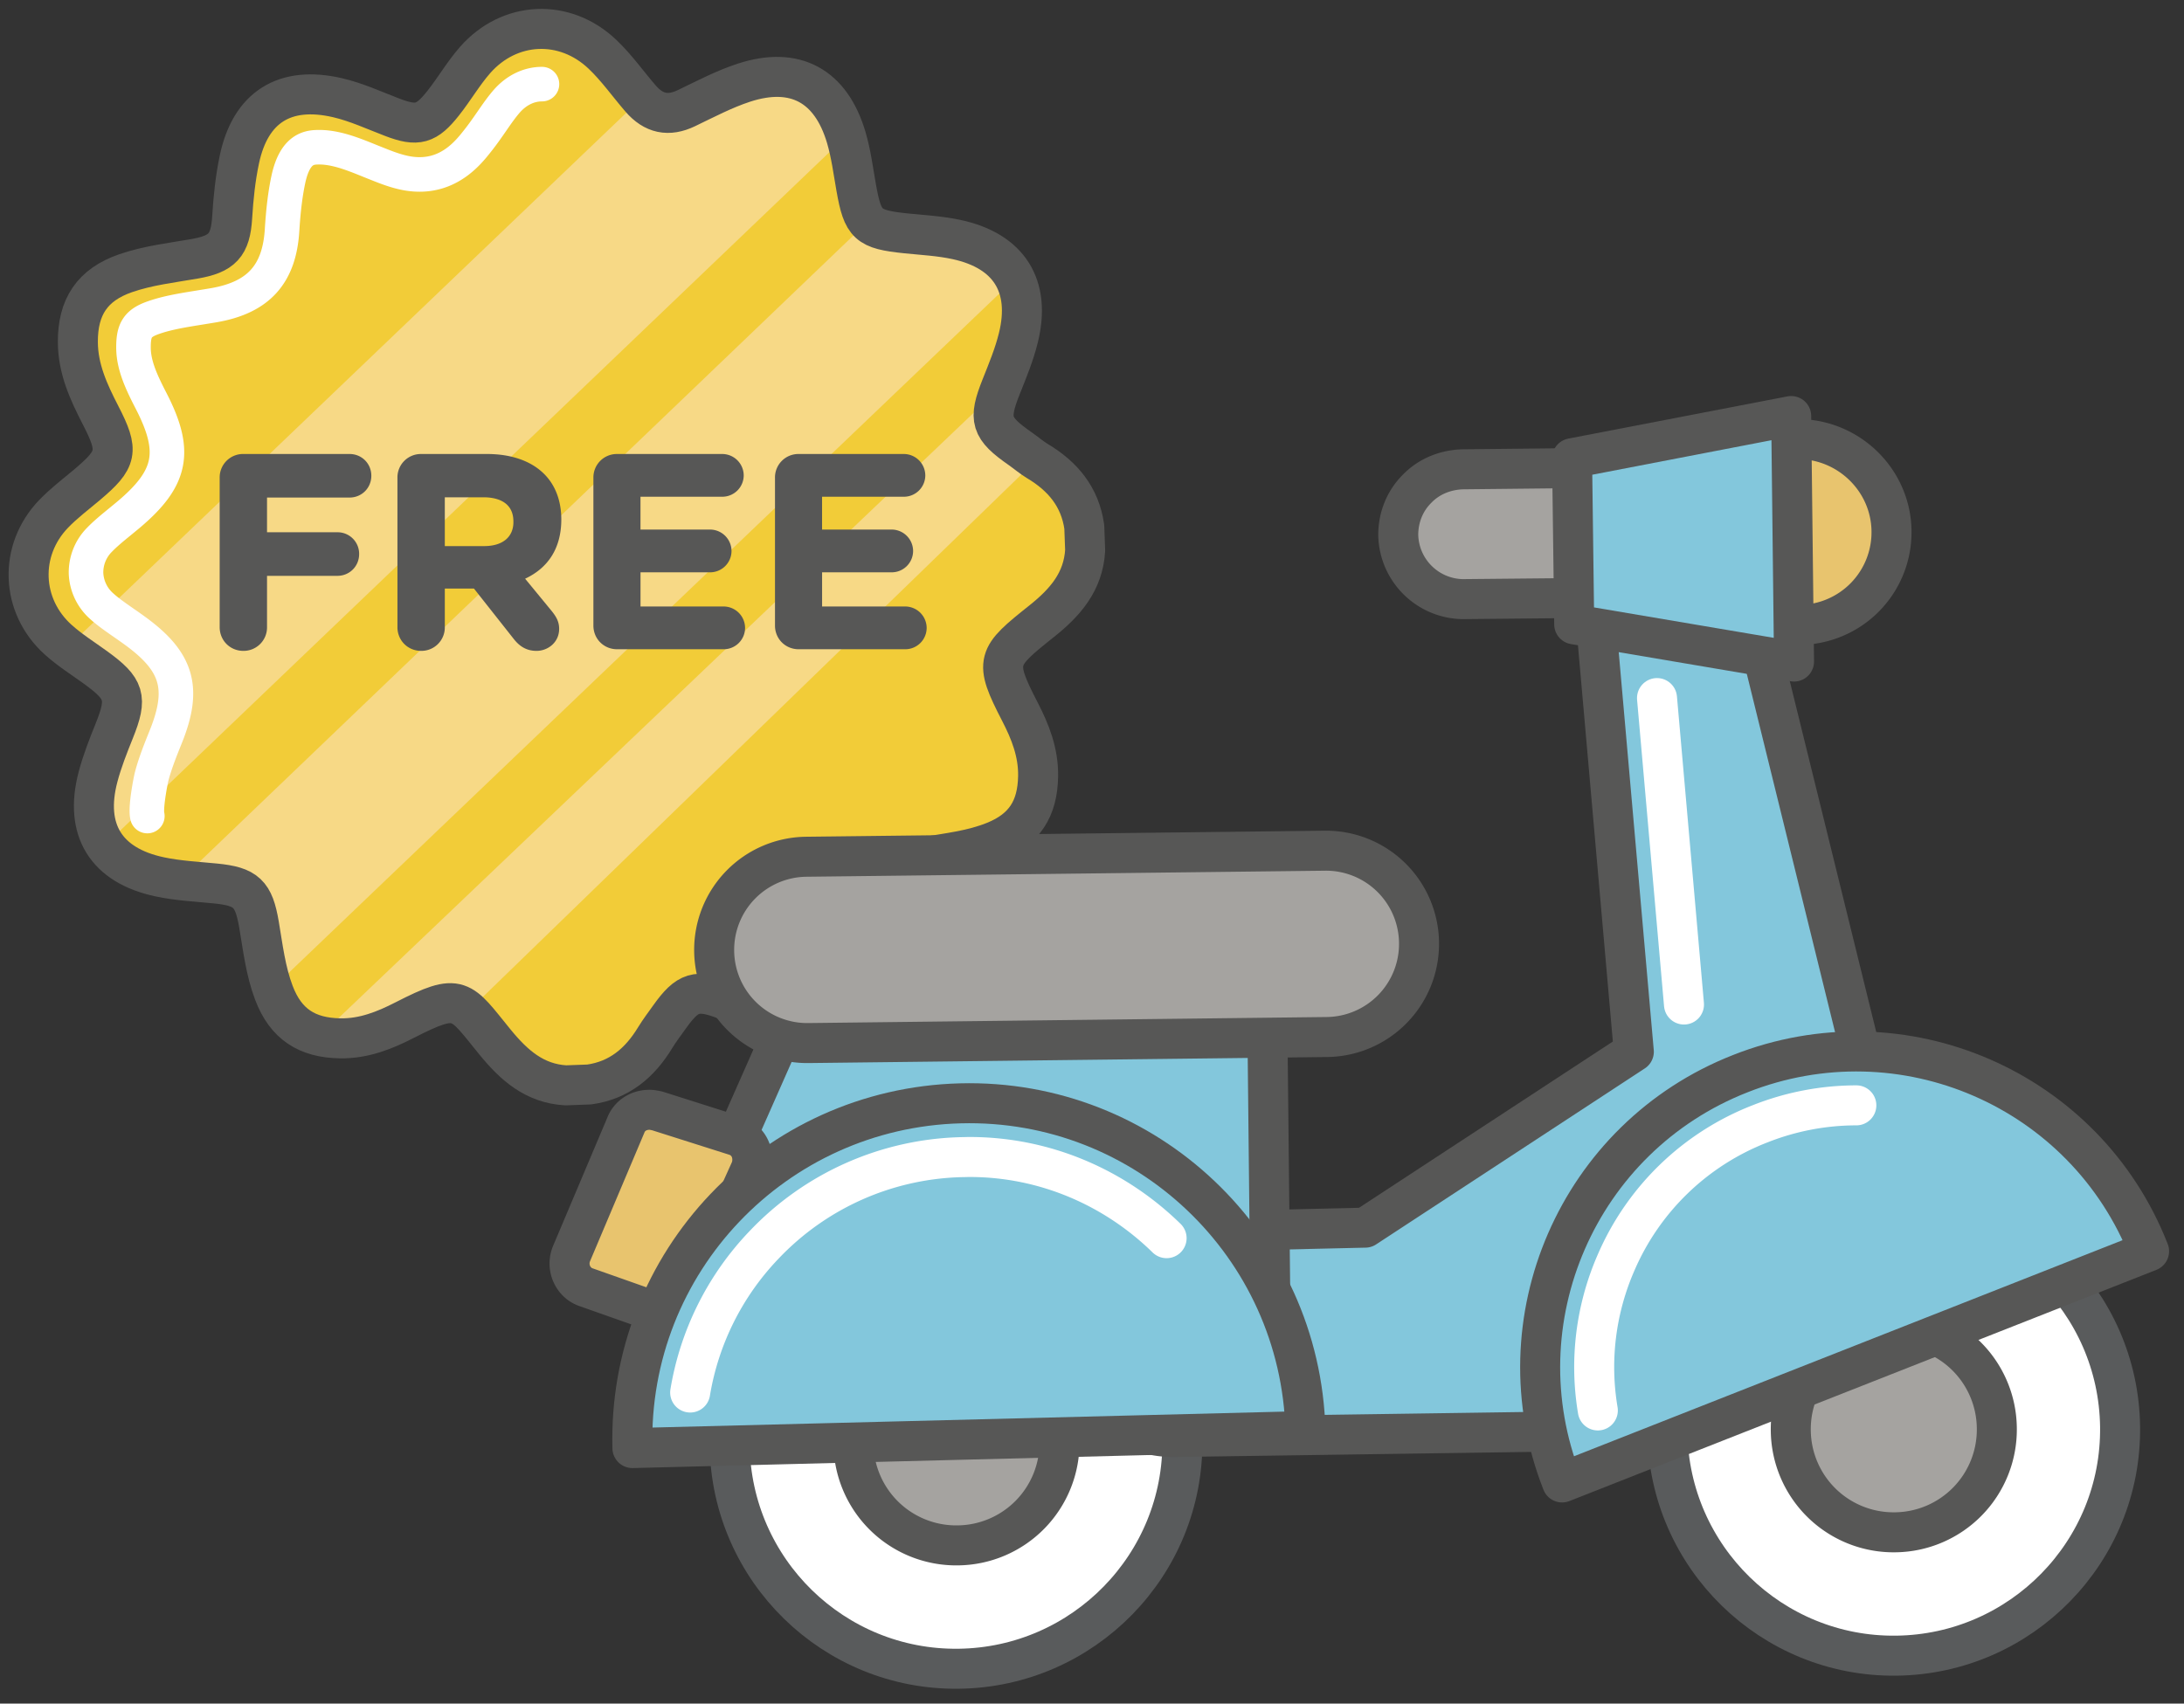 <svg xmlns="http://www.w3.org/2000/svg" width="91" height="71"><rect width="100%" height="100%" fill="#333333" stroke="none"/><g fill="none" fill-rule="evenodd"><path fill="#F2CC38" d="M43.23 19.219c-.25-.15-.472-.344-.712-.512-1.248-.87-1.352-1.214-.797-2.604.265-.664.539-1.327.71-2.022.537-2.166-.39-3.624-2.565-4.096-.702-.152-1.415-.188-2.123-.26-1.588-.166-1.791-.35-2.067-1.901-.124-.7-.213-1.41-.416-2.098-.638-2.156-2.135-2.972-4.258-2.282-.836.273-1.613.686-2.404 1.065-.744.356-1.359.233-1.911-.407-.53-.614-.996-1.282-1.59-1.844-1.568-1.49-3.867-1.389-5.3.242-.494.563-.868 1.216-1.332 1.801-.693.875-1.07.987-2.112.59-.758-.289-1.494-.634-2.291-.819-2.194-.508-3.627.388-4.088 2.575-.168.795-.25 1.6-.3 2.412-.072 1.172-.415 1.528-1.58 1.73-.958.166-1.93.277-2.855.596-1.395.481-2.004 1.409-1.995 2.88.007 1.116.452 2.08.945 3.037.777 1.507.707 1.83-.566 2.905-.471.398-.965.767-1.395 1.216-1.454 1.518-1.368 3.828.196 5.236.486.438 1.037.782 1.562 1.163 1.218.885 1.332 1.249.78 2.625-.254.633-.507 1.268-.681 1.928-.584 2.213.333 3.692 2.566 4.168.764.163 1.543.2 2.316.276 1.292.127 1.604.42 1.825 1.714.163.958.273 1.93.622 2.848.494 1.302 1.38 1.87 2.756 1.893.987.017 1.856-.331 2.692-.76 2.317-1.187 2.305-.873 3.762.913.79.967 1.645 1.73 2.951 1.806l.976-.036c1.251-.174 2.107-.898 2.744-1.945.185-.304.404-.59.61-.88.743-1.04 1.128-1.16 2.316-.706.728.278 1.446.59 2.203.779 2.128.53 3.582-.363 4.077-2.485.186-.794.222-1.606.3-2.41.125-1.296.417-1.605 1.708-1.83.988-.173 1.994-.274 2.936-.658 1.25-.508 1.787-1.366 1.81-2.711.018-.987-.328-1.858-.758-2.69-1.1-2.13-.978-2.27.911-3.776.977-.778 1.73-1.643 1.807-2.948l-.036-.976c-.175-1.252-.895-2.113-1.948-2.742"/><path d="M31.003 3.445c-.836.272-1.614.685-2.405 1.064-.736.353-1.346.234-1.894-.39L2.81 26.979c.382.296.787.56 1.177.844 1.218.884 1.332 1.248.78 2.624-.255.633-.507 1.268-.681 1.928-.307 1.162-.195 2.12.298 2.837L35.246 5.685c-.644-2.124-2.135-2.926-4.243-2.24m5.159 5.791L7.512 36.682c.162.15 2.01-.518 2.948.776.629.867.57 3.682.826 3.797l31.002-29.64c.098-.28-1.028-1.096-1.59-1.302m.66 6.139L13.03 43.454c5.577-1.937 6.21-1.053 6.21-1.053l23.73-23.026-1.217-1.016" fill="#F7D986"/><path stroke="#575756" stroke-linecap="round" stroke-linejoin="round" stroke-width="1.667" d="M43.23 19.219c-.25-.15-.472-.344-.712-.512-1.248-.87-1.352-1.214-.797-2.604.265-.664.539-1.327.71-2.022.537-2.166-.39-3.624-2.565-4.096-.702-.152-1.415-.188-2.123-.26-1.588-.166-1.791-.35-2.067-1.901-.124-.7-.213-1.41-.416-2.098-.638-2.156-2.135-2.972-4.258-2.282-.836.273-1.613.686-2.404 1.065-.744.356-1.359.233-1.911-.407-.53-.614-.996-1.282-1.59-1.844-1.568-1.49-3.867-1.389-5.3.242-.494.563-.868 1.216-1.332 1.801-.693.875-1.07.987-2.112.59-.758-.289-1.494-.634-2.291-.819-2.194-.508-3.627.388-4.088 2.575-.168.795-.25 1.6-.3 2.412-.072 1.172-.415 1.528-1.58 1.73-.958.166-1.93.277-2.855.596-1.395.481-2.004 1.409-1.995 2.88.007 1.116.452 2.08.945 3.037.777 1.507.707 1.83-.566 2.905-.471.398-.965.767-1.395 1.216-1.454 1.518-1.368 3.828.196 5.236.486.438 1.037.782 1.562 1.163 1.218.885 1.332 1.249.78 2.625-.254.633-.507 1.268-.681 1.928-.584 2.213.333 3.692 2.566 4.168.764.163 1.543.2 2.316.276 1.292.127 1.604.42 1.825 1.714.163.958.273 1.93.622 2.848.494 1.302 1.38 1.87 2.756 1.893.987.017 1.856-.331 2.692-.76 2.317-1.187 2.305-.873 3.762.913.79.967 1.645 1.73 2.951 1.806l.976-.036c1.251-.174 2.107-.898 2.744-1.945.185-.304.404-.59.61-.88.743-1.04 1.128-1.16 2.316-.706.728.278 1.446.59 2.203.779 2.128.53 3.582-.363 4.077-2.485.186-.794.222-1.606.3-2.41.125-1.296.417-1.605 1.708-1.83.988-.173 1.994-.274 2.936-.658 1.25-.508 1.787-1.366 1.81-2.711.018-.987-.328-1.858-.758-2.69-1.1-2.13-.978-2.27.911-3.776.977-.778 1.73-1.643 1.807-2.948l-.036-.976c-.175-1.252-.895-2.113-1.948-2.742z"/><path stroke="#FFF" stroke-linecap="round" stroke-linejoin="round" stroke-width="1.44" d="M6.139 34.01c-.088-.351.142-1.505.18-1.65.146-.556.374-1.123.595-1.672.804-2.005.479-3.115-1.29-4.4-.155-.113-.31-.222-.467-.33-.334-.233-.65-.452-.91-.686a1.935 1.935 0 01-.662-1.366 1.927 1.927 0 01.557-1.407c.24-.25.533-.49.844-.744.126-.104.253-.207.378-.312 1.8-1.52 2.019-2.627.932-4.736-.399-.775-.73-1.476-.734-2.212-.005-.761.179-1.033.855-1.266.572-.198 1.216-.301 1.898-.411.202-.033.405-.065.607-.1 1.844-.321 2.718-1.286 2.831-3.131.052-.839.134-1.504.258-2.094.287-1.357.926-1.357 1.308-1.357.215 0 .459.031.724.093.447.103.911.29 1.403.49.199.079.398.16.598.236.579.22 1.01.315 1.439.315 1.307 0 2.046-.932 2.4-1.38.225-.281.418-.56.605-.83.214-.31.417-.602.629-.844.402-.457.922-.71 1.465-.71"/><path fill="#575756" d="M14.565 18.92h-4.426a.976.976 0 00-.986.988v6.23c0 .554.433.988.986.988a.977.977 0 00.987-.987v-2.14h2.93c.51 0 .908-.4.908-.908a.897.897 0 00-.908-.908h-2.93v-1.447h3.439c.508 0 .907-.399.907-.908s-.399-.907-.907-.907m6.827 2.815v.023c0 .626-.454 1-1.215 1h-1.643v-2.034h1.61c.466 0 1.248.13 1.248 1.011m1.996-.09c0-.77-.246-1.424-.712-1.89-.546-.546-1.372-.835-2.386-.835h-2.743a.976.976 0 00-.987.986v6.232c0 .554.434.987.987.987a.976.976 0 00.987-.987v-1.61h1.214l1.658 2.1c.265.34.567.497.95.497.463 0 .942-.344.942-.92 0-.322-.146-.533-.31-.74l-1.108-1.348c.988-.461 1.508-1.306 1.508-2.472m6.76 3.63h-3.46v-1.424h2.896a.892.892 0 00.896-.885.897.897 0 00-.896-.897h-2.897v-1.368h3.405a.892.892 0 00.896-.885.897.897 0 00-.896-.896h-4.38a.976.976 0 00-.987.987v6.163c0 .554.433.987.986.987h4.437a.892.892 0 00.897-.885.898.898 0 00-.897-.897m7.566 0h-3.46v-1.424h2.896a.892.892 0 00.896-.885.897.897 0 00-.896-.897h-2.897v-1.368h3.405a.892.892 0 00.896-.885.897.897 0 00-.896-.896h-4.38a.976.976 0 00-.987.987v6.163c0 .554.433.987.987.987h4.436a.892.892 0 00.897-.885.898.898 0 00-.897-.897"/><path fill="#A5A3A0" d="M60.98 24.97a2.732 2.732 0 01-2.72-2.675c0-.73.275-1.416.776-1.916.5-.523 1.185-.798 1.915-.82l6.417-.068a2.732 2.732 0 012.72 2.674c.022 1.484-1.186 2.72-2.675 2.742l-6.434.062z"/><path stroke="#575756" stroke-linecap="round" stroke-linejoin="round" stroke-width="1.667" d="M60.98 24.97a2.732 2.732 0 01-2.72-2.675c0-.73.275-1.416.776-1.916.5-.523 1.185-.798 1.915-.82l6.417-.068a2.732 2.732 0 012.72 2.674c.022 1.484-1.186 2.72-2.675 2.742l-6.434.062z"/><path fill="#FFF" d="M49.265 60.002c.067 5.208-4.113 9.478-9.316 9.545-5.209.068-9.479-4.112-9.546-9.315-.068-5.209 4.113-9.478 9.316-9.546 5.225-.068 9.495 4.107 9.546 9.316"/><path stroke="#595B5C" stroke-linecap="round" stroke-linejoin="round" stroke-width="1.667" d="M49.265 60.002c.067 5.208-4.113 9.478-9.316 9.545-5.209.068-9.479-4.112-9.546-9.315-.068-5.209 4.113-9.478 9.316-9.546 5.225-.068 9.495 4.107 9.546 9.316z"/><path fill="#E8C46E" d="M78.813 22.137a3.86 3.86 0 01-3.837 3.905 3.86 3.86 0 01-3.905-3.837 3.86 3.86 0 013.837-3.905c2.124 0 3.883 1.714 3.905 3.837"/><path stroke="#575756" stroke-linecap="round" stroke-linejoin="round" stroke-width="1.667" d="M78.813 22.137a3.86 3.86 0 01-3.837 3.905 3.86 3.86 0 01-3.905-3.837 3.86 3.86 0 013.837-3.905c2.124 0 3.883 1.714 3.905 3.837z"/><path fill="#83C7DC" d="M77.695 44.54l-4.433-17.998-6.945-2.697 1.759 19.986-11.193 7.333-8.04.185c-2.354.022-4.248 1.967-4.225 4.315.023 2.354 1.966 4.248 4.315 4.226l16.008-.23c2.354-.023 4.248-1.968 4.225-4.317a4.392 4.392 0 00-.984-2.673l2.742-7.058 6.77-1.073z"/><path stroke="#575756" stroke-linecap="round" stroke-linejoin="round" stroke-width="1.667" d="M77.695 44.54l-4.433-17.998-6.945-2.697 1.759 19.986-11.193 7.333-8.04.185c-2.354.022-4.248 1.967-4.225 4.315.023 2.354 1.966 4.248 4.315 4.226l16.008-.23c2.354-.023 4.248-1.968 4.225-4.317a4.403 4.403 0 00-.984-2.673l2.742-7.058 6.77-1.073z"/><path stroke="#FFF" stroke-linecap="round" stroke-linejoin="round" stroke-width="1.667" d="M70.166 41.865l-1.124-12.772"/><path fill="#FFF" d="M88.337 59.457c.067 5.208-4.113 9.478-9.316 9.545-5.208.068-9.479-4.112-9.546-9.315-.068-5.209 4.113-9.479 9.316-9.546 5.208-.073 9.478 4.107 9.546 9.316"/><path stroke="#595B5C" stroke-linecap="round" stroke-linejoin="round" stroke-width="1.667" d="M88.337 59.457c.067 5.208-4.113 9.478-9.316 9.545-5.208.068-9.479-4.112-9.546-9.315-.068-5.209 4.113-9.479 9.316-9.546 5.208-.073 9.478 4.107 9.546 9.316z"/><path fill="#A5A3A0" d="M83.201 59.524a4.283 4.283 0 01-4.247 4.337 4.285 4.285 0 01-4.338-4.247 4.284 4.284 0 014.248-4.337 4.283 4.283 0 014.337 4.247"/><path stroke="#575756" stroke-width="1.667" d="M83.201 59.524a4.283 4.283 0 01-4.247 4.337 4.285 4.285 0 01-4.338-4.247 4.284 4.284 0 014.248-4.337 4.283 4.283 0 014.337 4.247z"/><path fill="#A5A3A0" d="M44.146 60.069a4.284 4.284 0 01-4.248 4.337 4.283 4.283 0 01-4.337-4.247 4.285 4.285 0 014.248-4.338c2.348-.022 4.292 1.877 4.337 4.248"/><path stroke="#575756" stroke-width="1.667" d="M44.146 60.069a4.284 4.284 0 01-4.248 4.337 4.283 4.283 0 01-4.337-4.247 4.285 4.285 0 014.248-4.338c2.348-.022 4.292 1.877 4.337 4.248z"/><path fill="#83C7DC" d="M72.51 44.747c-6.76 2.652-10.075 10.299-7.423 17.036l24.458-9.636c-2.647-6.76-10.271-10.074-17.036-7.4"/><path stroke="#575756" stroke-linecap="round" stroke-linejoin="round" stroke-width="1.667" d="M72.51 44.747c-6.76 2.652-10.075 10.299-7.423 17.036l24.458-9.636c-2.647-6.76-10.271-10.074-17.036-7.4z"/><path stroke="#FFF" stroke-linecap="round" stroke-linejoin="round" stroke-width="1.667" d="M66.576 58.782a10.863 10.863 0 01.764-6.17 10.778 10.778 0 015.995-5.775 10.905 10.905 0 014.012-.77"/><path fill="#83C7DC" d="M74.751 27.571l-9.159-1.551-.089-6.922 9.13-1.759z"/><path stroke="#575756" stroke-linecap="round" stroke-linejoin="round" stroke-width="1.667" d="M74.751 27.571l-9.159-1.551-.089-6.922 9.13-1.759z"/><path fill="#83C7DC" d="M32.796 42.623l20.008-.23.135 12.743-25.806.298z"/><path stroke="#575756" stroke-linecap="round" stroke-linejoin="round" stroke-width="1.667" d="M32.796 42.623l20.008-.23.135 12.743-25.806.298z"/><path fill="#E8C46E" d="M27.818 54.793a.935.935 0 01-.343-.068l-3.04-1.073c-.275-.09-.5-.297-.617-.572a1.069 1.069 0 010-.843l2.258-5.343c.158-.41.551-.642.984-.642.112 0 .208.023.32.045l3.242 1.029a1 1 0 01.64.573c.113.275.113.595 0 .865l-2.444 5.411c-.202.393-.59.618-1 .618"/><path fill="#A5A3A0" d="M59.126 39.291a3.882 3.882 0 01-3.838 3.928l-21.604.252a3.879 3.879 0 01-3.927-3.838 3.88 3.88 0 013.837-3.927l21.604-.252a3.877 3.877 0 013.928 3.837"/><path stroke="#575756" stroke-width="1.667" d="M59.126 39.291a3.882 3.882 0 01-3.838 3.928l-21.604.252a3.879 3.879 0 01-3.927-3.838 3.88 3.88 0 013.837-3.927l21.604-.252a3.877 3.877 0 013.928 3.837z"/><path stroke="#575756" stroke-linecap="round" stroke-linejoin="round" stroke-width="1.667" d="M27.818 54.793a.935.935 0 01-.343-.068l-3.04-1.073c-.275-.09-.5-.297-.617-.572a1.069 1.069 0 010-.843l2.258-5.343c.158-.41.551-.642.984-.642.112 0 .208.023.32.045l3.242 1.029a1 1 0 01.64.573c.113.275.113.595 0 .865l-2.444 5.411c-.202.393-.59.618-1 .618z"/><path fill="#83C7DC" d="M40.01 45.983c-7.742.208-13.86 6.625-13.659 14.367l28.043-.708c-.196-7.748-6.64-13.867-14.383-13.659"/><path stroke="#575756" stroke-linecap="round" stroke-linejoin="round" stroke-width="1.667" d="M40.01 45.983c-7.742.208-13.86 6.625-13.659 14.367l28.043-.708c-.196-7.748-6.64-13.867-14.383-13.659z"/><path stroke="#FFF" stroke-linecap="round" stroke-linejoin="round" stroke-width="1.667" d="M28.757 58.035a11.634 11.634 0 013.078-6.152 11.726 11.726 0 018.243-3.658c.107 0 .213-.006.32-.006 3.17 0 6.074 1.292 8.21 3.383"/></g></svg>